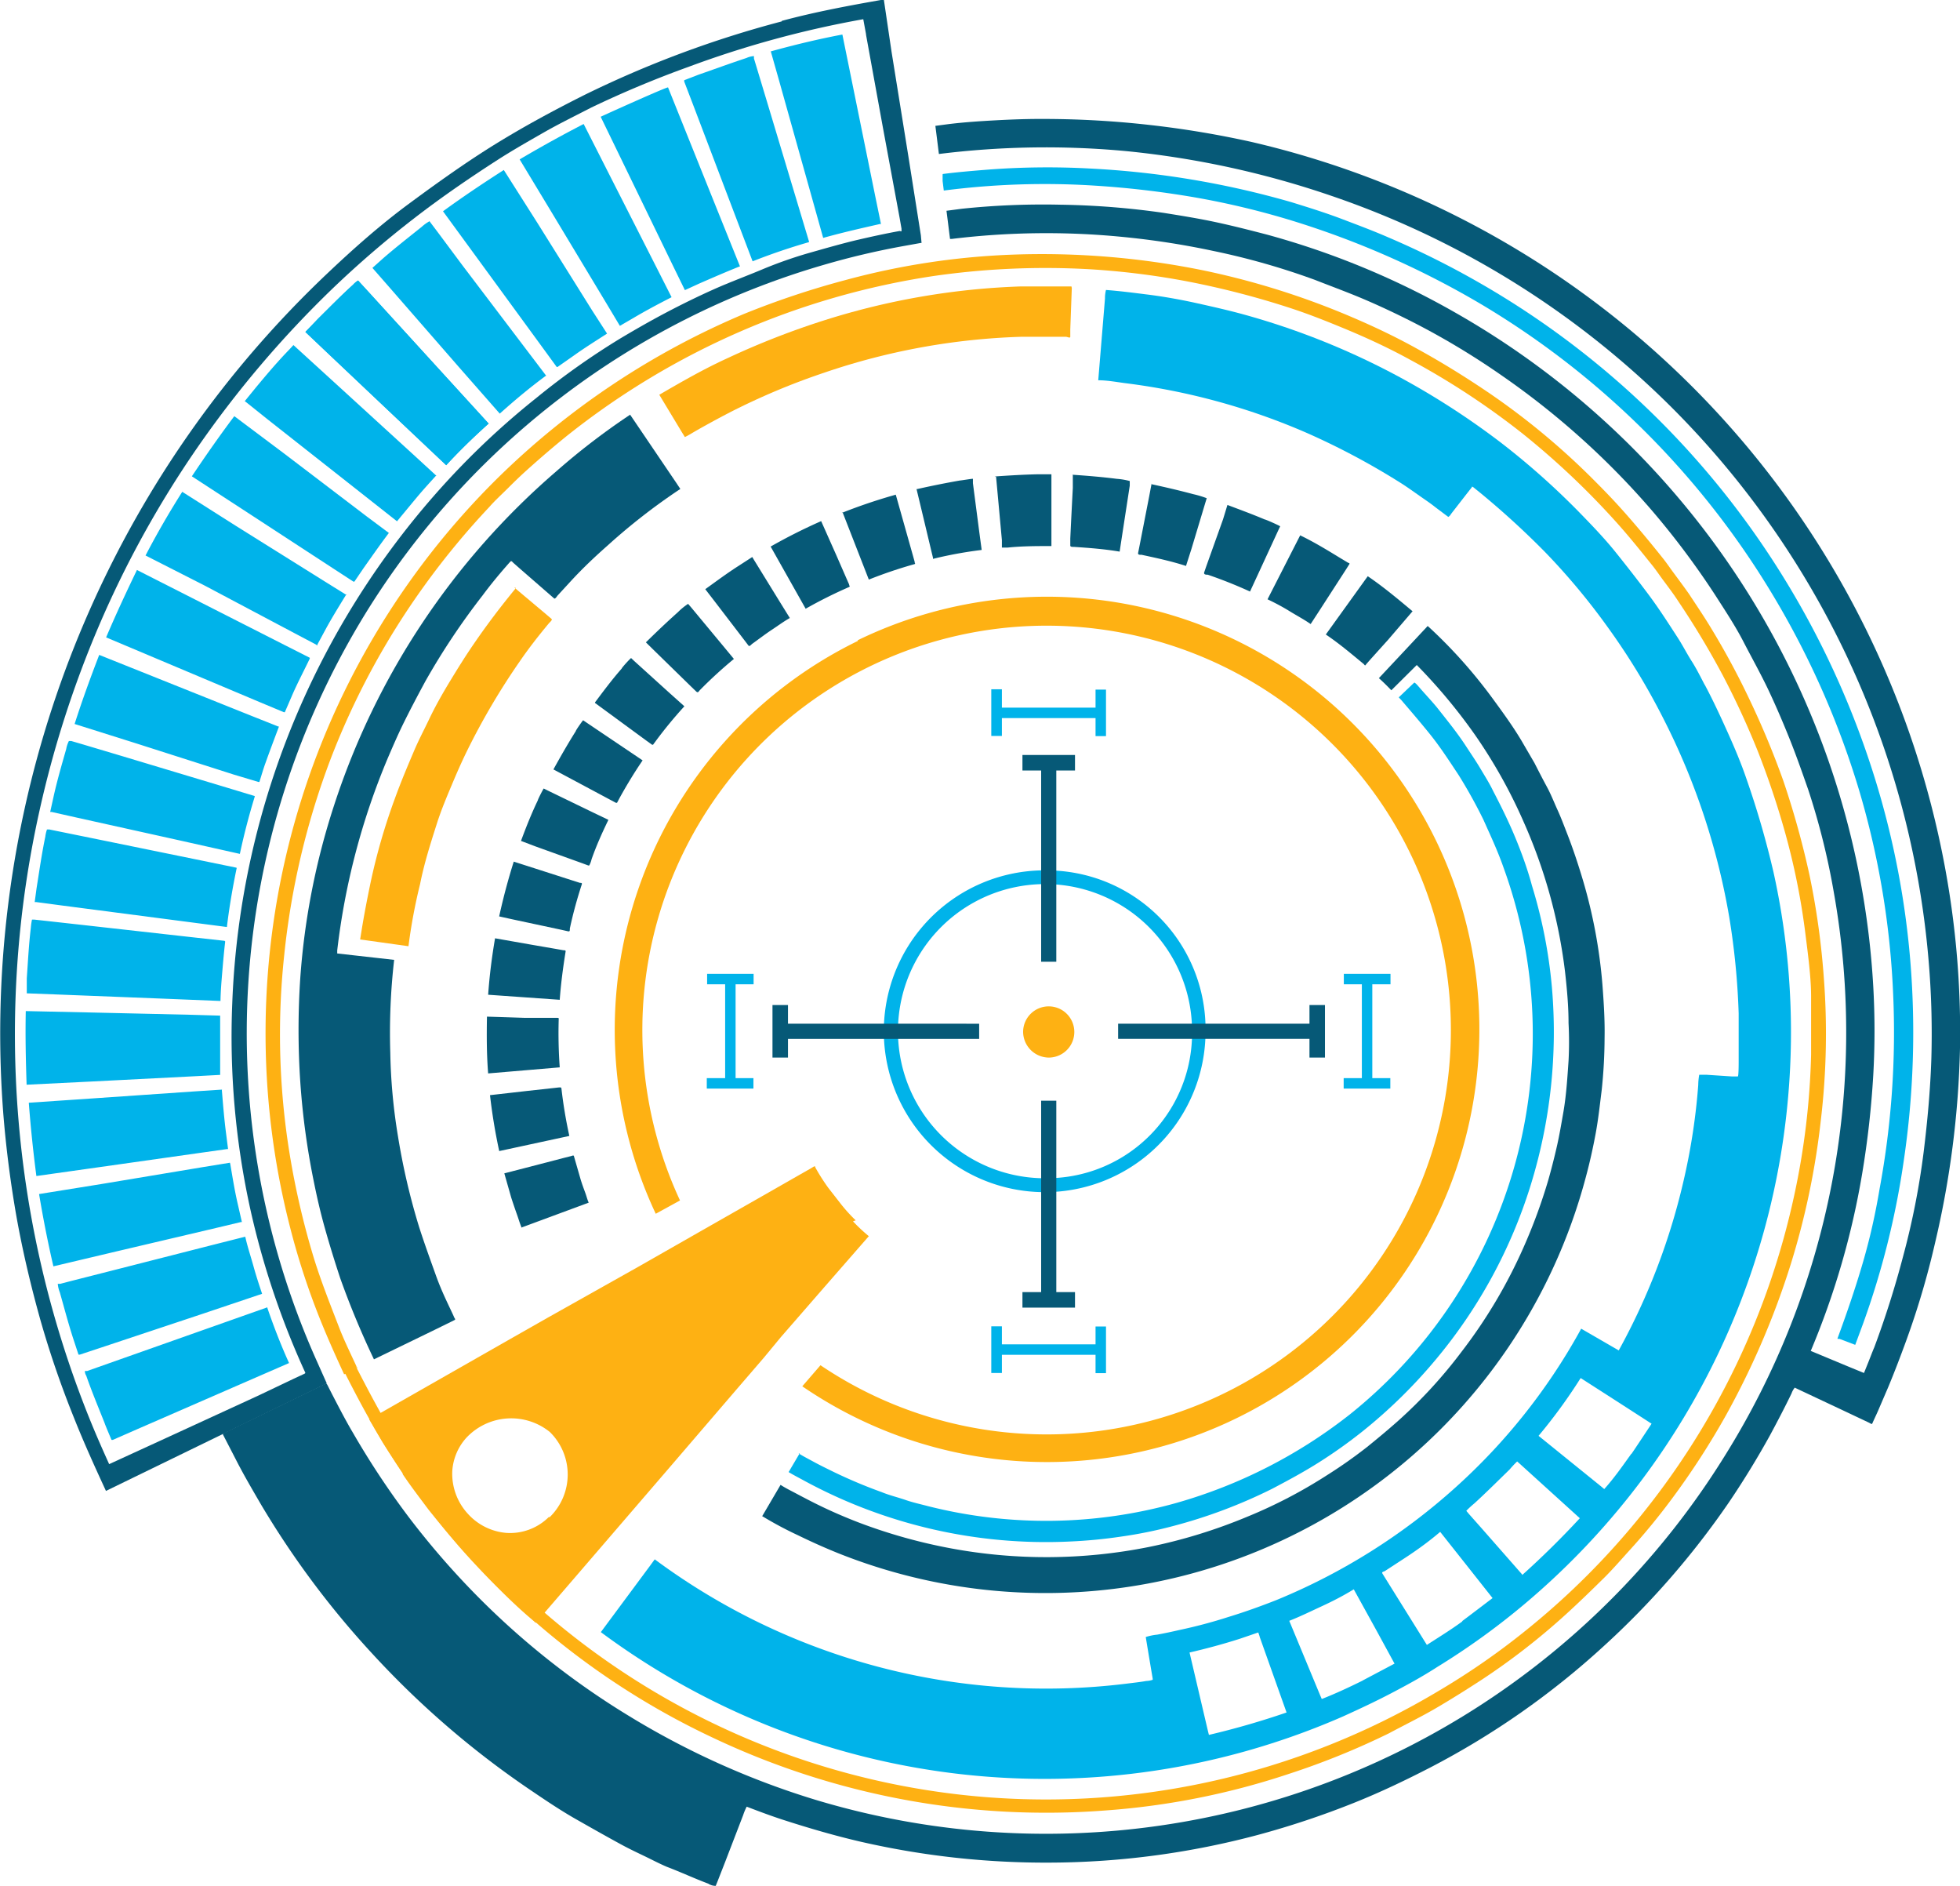 <svg preserveAspectRatio="none" id="Layer_1" data-name="Layer 1" xmlns="http://www.w3.org/2000/svg" viewBox="0 0 116.36 111.94"><defs><style>.cls-1{fill:#feb113}.cls-2{fill:#065977}.cls-3{fill:#00b3ea}</style></defs><path class="cls-1" d="M592.65 278.89l1.88 1.58.34.29c.08.06-.1.2-.15.26-.6.72-1.18 1.46-1.71 2.23a41.41 41.41 0 00-3.14 5.32c-.32.65-.61 1.31-.9 2s-.65 1.54-.9 2.33c-.38 1.19-.76 2.38-1 3.6a32.12 32.12 0 00-.69 3.69l-2.43-.34-.44-.06.09-.56c.15-.93.33-1.85.52-2.77a36.17 36.17 0 011.44-5c.36-1 .75-1.92 1.15-2.86.27-.64.6-1.26.9-1.89.37-.78.81-1.55 1.26-2.29s.91-1.48 1.4-2.19c.78-1.14 1.61-2.23 2.49-3.3zM625.76 261.13l-.09 2.45v.44c0 .1-.18 0-.25 0h-2.69a39.85 39.85 0 00-11.64 2.12 40.89 40.89 0 00-5.62 2.36c-.75.39-1.49.79-2.23 1.22a4.85 4.85 0 01-.45.25l-.18-.29-1.34-2.22c1.34-.78 2.68-1.55 4.09-2.19a47.53 47.53 0 015.74-2.24 43.31 43.31 0 0111.64-2h3z" transform="translate(-562.13 -244.03)"/><path class="cls-2" d="M575.4 329.1l4.32-2.1 1.77-.86.06.06.28.55c.41.79.81 1.57 1.26 2.33a49.25 49.25 0 003.31 5 48.18 48.18 0 003.45 4.05 47 47 0 009.61 7.74 48 48 0 0011.14 5 47.42 47.42 0 0053.9-20.39A47.41 47.41 0 00671 297a42.49 42.49 0 00-1.52-6.1c-.35-1-.7-2-1.1-3s-.83-2-1.27-2.93-1-1.93-1.48-2.86-1.07-1.82-1.64-2.71a48 48 0 00-3.73-5 47.17 47.17 0 00-9-8.1 45.08 45.08 0 00-5.31-3.18c-.93-.47-1.86-.91-2.82-1.32s-2-.79-2.94-1.16a42.74 42.74 0 00-6-1.71 48.13 48.13 0 00-5.43-.84 46.26 46.26 0 00-10.12.12h-.11l-.15-1.2-.06-.47.91-.12a46.12 46.12 0 015.87-.24 47.66 47.66 0 016.15.49c1 .16 2.06.33 3.08.55s2 .47 3 .73a48 48 0 0111.17 4.62 49.21 49.21 0 0124.84 40 46.66 46.66 0 010 5.28 54.65 54.65 0 01-.66 5.85 47.24 47.24 0 01-3.05 10.51l2.21.92.95.39.21-.52c.14-.34.27-.7.4-1a56.4 56.4 0 001.73-5.47 45.33 45.33 0 001.2-6.11c.23-1.86.4-3.72.46-5.59a51.25 51.25 0 00-.13-5.37 52.67 52.67 0 00-15.12-33.08 52.66 52.66 0 00-20.35-12.72A53.83 53.83 0 00629 253a51.26 51.26 0 00-11.13.17l-.15-1.2-.06-.47.83-.11c.92-.11 1.84-.17 2.76-.22s2-.09 3-.08a56.42 56.42 0 016.16.36 57.14 57.14 0 016 1 54.36 54.36 0 0140.92 41.71 53.54 53.54 0 011.16 12.07 55.54 55.54 0 01-1.49 11.61 48.78 48.78 0 01-1.71 5.78c-.34.93-.69 1.85-1.07 2.76l-.52 1.21c-.08.19-.17.39-.26.58l-.12.26a.47.47 0 01-.06.12.5.5 0 01-.15-.07l-.4-.19-1.27-.6-2.53-1.19-.23-.11a1.14 1.14 0 00-.19.34c-.4.83-.83 1.65-1.27 2.47q-1.13 2.05-2.45 4a49 49 0 01-7.45 8.55 47.78 47.78 0 01-10.25 7.17c-1.49.77-3 1.49-4.55 2.11a51.38 51.38 0 01-5.69 1.9 48.44 48.44 0 01-12.3 1.65 49.07 49.07 0 01-11.26-1.23c-1.56-.36-3.1-.81-4.62-1.3-.74-.24-1.46-.51-2.19-.79a3.37 3.37 0 00-.21.5l-1.07 2.78-.45 1.15-.11.27a.79.79 0 01-.44-.13c-.83-.31-1.64-.69-2.46-1-.47-.2-.92-.44-1.38-.66s-.9-.43-1.34-.67c-.9-.49-1.8-1-2.68-1.5s-1.76-1.09-2.63-1.68a53.31 53.31 0 01-9.43-8.11 52.66 52.66 0 01-6.65-8.91c-.5-.86-1-1.71-1.45-2.59l-.8-1.55z" transform="translate(-562.13 -244.03)"/><path class="cls-1" d="M583.32 325.25c.68 1.32 1.37 2.63 2.14 3.9a43.19 43.19 0 002.8 4.06 45.6 45.6 0 0030.9 17.34 45.4 45.4 0 0028.41-6.18 43.06 43.06 0 005.22-3.63 45 45 0 006.77-6.77 45.44 45.44 0 009.09-19 44.43 44.43 0 001-8.34v-3.46c0-1.15-.19-2.54-.35-3.81a41.21 41.21 0 00-1.19-5.9 50 50 0 00-1.63-4.86 49 49 0 00-2.08-4.5 49.77 49.77 0 00-2.62-4.36c-.29-.45-.61-.87-.93-1.3-.19-.26-.37-.52-.56-.77-.69-.86-1.37-1.71-2.1-2.53a47.07 47.07 0 00-5.65-5.36 45.6 45.6 0 00-6.68-4.39c-1.38-.76-2.81-1.41-4.26-2-1-.41-1.95-.78-2.94-1.1a50.78 50.78 0 00-6-1.55 45.78 45.78 0 00-5.84-.73 46.53 46.53 0 00-9.25.4 45.85 45.85 0 00-21.76 9.47c-.82.66-1.62 1.35-2.41 2.06-.39.35-.76.71-1.13 1.08s-.75.71-1.09 1.1a46.29 46.29 0 00-3.82 4.62 45.24 45.24 0 00-5.61 10.36 46.08 46.08 0 00-2.75 11.65 44.18 44.18 0 00.41 12.27 47.6 47.6 0 001.35 5.67c.44 1.43 1 2.82 1.53 4.2.3.76.66 1.49 1 2.23a.37.37 0 010 .12l-.22.11-.51.25c-.62-1.34-1.22-2.69-1.74-4.07a44.06 44.06 0 01-1.47-4.66 46.29 46.29 0 0112.35-44.49 46.73 46.73 0 0114.63-9.73 50.59 50.59 0 016-2 44 44 0 0110-1.51 48 48 0 0111.2.93 46.52 46.52 0 018.9 2.8c1.31.56 2.59 1.17 3.83 1.86 1.48.81 2.91 1.7 4.31 2.65a43 43 0 016.29 5.25c.62.62 1.22 1.25 1.8 1.91.75.85 1.47 1.72 2.18 2.61.2.25.38.51.56.76.33.45.67.9 1 1.37.46.7.93 1.39 1.36 2.11a46 46 0 012.24 4.17 50.54 50.54 0 012 4.81 51.47 51.47 0 011.56 5.62 45.84 45.84 0 01.84 6 43.61 43.61 0 01-.17 8.51 45.82 45.82 0 01-1.78 8.54 48.3 48.3 0 01-3.86 9 46.08 46.08 0 01-3.2 4.94 39 39 0 01-2.46 3c-.51.56-1 1.13-1.53 1.66-.75.74-1.5 1.47-2.28 2.18a40.58 40.58 0 01-5 3.89c-.89.58-1.78 1.14-2.7 1.68s-1.87 1-2.82 1.51a45.38 45.38 0 01-5.91 2.4 44.52 44.52 0 01-11 2.19 46.18 46.18 0 01-23.19-4.3 45.53 45.53 0 01-10.12-6.49 47 47 0 01-8.13-8.92q-1-1.44-1.89-3c-.62-1.06-1.19-2.15-1.75-3.25l.74-.36z" transform="translate(-562.13 -244.03)"/><path class="cls-2" d="M599.53 268.63l2.71 4 .28.42a36.42 36.42 0 00-4.31 3.35c-.76.67-1.5 1.37-2.19 2.12l-.8.87s-.13.21-.19.16l-2-1.74-.42-.37c-.08-.07-.11-.15-.19-.07-.57.64-1.13 1.31-1.64 2a41.67 41.67 0 00-3.4 5.1c-.47.87-.93 1.74-1.36 2.62-.31.64-.59 1.29-.87 1.94a41.84 41.84 0 00-3 11.41v.18l3.38.38a37.84 37.84 0 00-.23 5.49 33.79 33.79 0 00.46 5 39.82 39.82 0 001.25 5.36c.32 1 .66 1.93 1 2.88s.69 1.63 1.06 2.43c0 .06.13.17.06.21l-.26.13-1.08.53-2.74 1.33-.72.35a50.8 50.8 0 01-2-4.81c-.33-1-.64-2-.92-3s-.47-1.85-.66-2.79a44.7 44.7 0 01-.79-5.82 46.3 46.3 0 010-6.26 42.59 42.59 0 012-10.19 44.18 44.18 0 0113.2-19.84 41.21 41.21 0 014.37-3.35z" transform="translate(-562.13 -244.03)"/><path class="cls-3" d="M663.34 284.69c-.25-.48-.51-1-.78-1.42s-.53-.93-.82-1.38c-.57-.88-1.14-1.77-1.77-2.61s-1.27-1.66-1.92-2.47-1.39-1.58-2.12-2.33a44.75 44.75 0 00-4.71-4.19 46.16 46.16 0 00-5-3.32 44.16 44.16 0 00-10.38-4.31c-.89-.24-1.78-.44-2.68-.64s-2-.4-3-.52c-.79-.1-1.58-.2-2.37-.26a1.94 1.94 0 00-.06.51l-.4 4.85c.53 0 1.06.1 1.59.17a39.11 39.11 0 0110.78 2.95 43.1 43.1 0 015.5 2.92c.42.26.82.55 1.22.83s.63.43.93.67l.76.57a.4.4 0 00.16-.17l.91-1.17.33-.42c0-.05 0-.05.09 0l.42.34a49.78 49.78 0 013.83 3.5 39.52 39.52 0 013.73 4.47 40.07 40.07 0 013.27 5.36 41.11 41.11 0 013.94 11.84 43.79 43.79 0 01.56 5.72v2.88c0 .08 0 .86-.05.86h-.35l-1.51-.1h-.43a3.52 3.52 0 00-.06.61 37.47 37.47 0 01-.82 5.46 39 39 0 01-3.9 10.29l-2.23-1.29-.07.13a35.74 35.74 0 01-7.41 9.31A36.68 36.68 0 01637.9 339c-.94.37-1.89.71-2.84 1a29.44 29.44 0 01-2.94.78c-.43.1-.86.19-1.29.27a3.46 3.46 0 00-.68.14l.19 1.15.22 1.31a.24.24 0 010 .08 1.32 1.32 0 01-.38.07c-.39.07-.79.11-1.18.16a39 39 0 01-28-7.38l-.3.41-2.9 3.91a44.19 44.19 0 0044.07 5c.95-.43 1.89-.87 2.81-1.35s1.88-1 2.79-1.59a42.94 42.94 0 005.16-3.72 44.36 44.36 0 0015.73-31.06 43.9 43.9 0 00-.95-12.42 53.28 53.28 0 00-1.6-5.51c-.31-.91-.69-1.81-1.08-2.68s-.91-2-1.4-2.91zm-26.43 56.48l1.6 4.5a47.78 47.78 0 01-4.61 1.33l-.06-.24-1.09-4.65c1-.23 2-.5 3-.82l1.08-.37.08.23zm6.11 2.61c-.79.39-1.6.77-2.42 1.09l-.1-.23-1.83-4.41c.66-.26 1.29-.57 1.94-.87s1.27-.62 1.89-1l1.33 2.41 1.09 2-1.89 1zm5.93-3.52c-.68.5-1.4.94-2.11 1.4l-1.34-2.15-1.29-2.07c-.06-.1 0-.11.13-.16l1.15-.75c.74-.48 1.46-1 2.14-1.58l1.75 2.21 1.36 1.72s-1.67 1.27-1.81 1.37zm3.54-2.79l-2.38-2.71-.78-.88-.15-.18a6.2 6.2 0 01.49-.45c.72-.66 1.4-1.34 2.08-2a6 6 0 01.45-.48l.18.16 3.54 3.21a51.76 51.76 0 01-3.42 3.37zm6.49-7.16c-.51.71-1 1.42-1.61 2.1l-.19-.16-3.71-3a31.69 31.69 0 002.5-3.43l2.32 1.49 1.89 1.22s-1.09 1.65-1.2 1.8z" transform="translate(-562.13 -244.03)"/><path class="cls-1" d="M612.93 316.46a9.67 9.67 0 01-.84-.92l-.78-1a11.92 11.92 0 01-.76-1.19c-.05-.09 0-.12-.11-.08l-.18.11-.72.41-2.4 1.37-3.65 2.08-1.28.73-.14.08-2.07 1.18-5.34 3-2.27 1.29-4.86 2.77-2.77 1.58-.71.41.19.32.13.23.49.83.37.58.07.1.74 1.13v.06c.47.7 1 1.39 1.5 2.06l.11.14.17.21c.57.71 1.15 1.41 1.75 2.09l.25.28c.68.75 1.38 1.48 2.1 2.19s1.26 1.21 1.93 1.77a.16.16 0 00.1.07l.14-.16.36-.42.18-.21 1.8-2.09 3.7-4.3 1.67-1.94 4-4.66 1.68-1.95 1-1.21 2.61-3 2.62-3a10 10 0 01-.94-.88zm-18.23 17.62a3.26 3.26 0 01-2.52.93 3.46 3.46 0 01-2.28-1.14 3.51 3.51 0 01-.92-2.52 3.25 3.25 0 01.85-2 3.65 3.65 0 014.94-.33 3.53 3.53 0 010 5.05z" transform="translate(-562.13 -244.03)"/><path class="cls-2" d="M608.54 245.3a62.56 62.56 0 00-11.68 4.35c-1.8.9-3.58 1.86-5.3 2.92s-3.5 2.33-5.19 3.58-3.29 2.67-4.83 4.13-2.94 2.93-4.29 4.49a62.09 62.09 0 00-14.91 45.54q.25 3 .78 6c.37 2.05.85 4.07 1.41 6.07a57.92 57.92 0 002 5.82c.58 1.46 1.23 2.89 1.89 4.32l13.11-6.38-.58-1.3a47.57 47.57 0 012.86-44.37A47.54 47.54 0 01611 259.76a46.11 46.11 0 014.79-1.13l1-.18h.05l-.04-.45-.74-4.68-1-6.21-.46-3.11c-2 .35-4.06.73-6.06 1.27zm5 .77l1 5.5 1 5.4.11.63v.14c0 .05-.07 0-.11 0-.83.15-1.65.33-2.47.52s-1.91.5-2.86.77-1.92.61-2.85 1-1.91.75-2.85 1.17-1.9.89-2.83 1.38-1.82 1-2.71 1.53a44.26 44.26 0 00-5 3.54 46.77 46.77 0 00-4.52 4.11 48.52 48.52 0 00-13.53 31.78 47.68 47.68 0 001.08 12.3 48.73 48.73 0 003.19 9.52c.08.18.11.16-.06.24l-.56.26-2.1 1-5.72 2.63-3.14 1.44c-.42-.93-.83-1.86-1.21-2.81a61 61 0 01-2.93-35.95 62.2 62.2 0 013.53-10.99 60.48 60.48 0 015.81-10.53 62.47 62.47 0 018.06-9.49 59.87 59.87 0 014.83-4.16c1.63-1.26 3.32-2.42 5.05-3.53.86-.55 1.76-1.06 2.65-1.57s1.89-1 2.84-1.49A61.9 61.9 0 01603 248a59.88 59.88 0 0110.38-2.83l.17.92z" transform="translate(-562.13 -244.03)"/><path class="cls-3" d="M578 321.65c.38 1.11.81 2.22 1.29 3.28l-3.4 1.48-5.6 2.44-1.46.64h-.08s-.38-.89-.41-1c-.37-.93-.76-1.86-1.09-2.81a.5.5 0 01-.08-.28h.14l.65-.23 2.35-.83 5.83-2.06 1.87-.66zM576.69 317.43c.13.59.33 1.18.49 1.76s.33 1.09.51 1.63l-3.51 1.18-5.8 1.93-1.51.5h-.08l-.28-.85c-.31-.94-.56-1.9-.83-2.85a1.75 1.75 0 01-.12-.5h.14l.65-.17 2.4-.61 6-1.53zM575.8 313.11c.13.76.25 1.52.42 2.27l.27 1.18h-.05l-1.47.35-5.91 1.39-3.76.89c-.33-1.42-.61-2.85-.85-4.29l3.67-.59 6-1 1.66-.27zM575.3 308.72c.07.86.14 1.72.25 2.57l.12.94h-.06l-1.49.21-6 .85-3.83.54c-.19-1.45-.34-2.9-.45-4.35l3.7-.25 6.1-.42 1.68-.11zM575.2 304.31v3.52h-.06l-1.5.08-6.07.31-3.86.19c-.05-1.46-.08-2.91-.05-4.37l3.71.08 6.11.14zM575.5 299.91c-.07.59-.12 1.17-.17 1.76s-.1 1.18-.11 1.77l-3.71-.15-6.11-.24-1.59-.06h-.09v-.89c.07-1 .12-2 .24-3a3.5 3.5 0 01.07-.49h.13l.64.07 2.43.27 6.16.69 2.07.23zM576.18 295.56c-.24 1.15-.44 2.32-.58 3.49l-3.68-.48-6.06-.79-1.58-.21h-.09s.11-.82.12-.88c.16-1 .3-2 .51-3a2 2 0 01.1-.43h.13l.64.13 2.41.49 6.07 1.24 2 .41zM577.26 291.29a39.92 39.92 0 00-.89 3.42l-3.62-.81-6-1.33-1.56-.35h-.08l.19-.86c.22-1 .49-1.92.76-2.87a1.71 1.71 0 01.16-.48h.14l.65.19 2.38.71 5.92 1.78 1.92.58zM578.7 287.13c-.27.72-.54 1.43-.8 2.16-.14.38-.25.77-.37 1.15h-.06L576 290l-5.79-1.85-3.65-1.15c.44-1.38.94-2.75 1.46-4.1l3.45 1.38 5.67 2.27 1.56.62zM580.52 283.12c-.33.69-.69 1.37-1 2.07l-.48 1.11h-.06l-1.39-.58-5.6-2.36-3.56-1.5c.57-1.34 1.18-2.65 1.83-4l3.31 1.68 5.45 2.77 1.5.76zM582.7 279.29c-.41.67-.82 1.33-1.19 2l-.54 1c0 .06 0 .07-.07 0l-1.27-.67-5.34-2.83-3.52-1.79q1-1.92 2.18-3.78l3.15 2 5.18 3.24 1.43.89zM585.21 275.67c-.52.69-1 1.38-1.51 2.1l-.53.78h-.06l-1.26-.82-5.09-3.32-3.24-2.11c.81-1.21 1.64-2.4 2.52-3.57l3 2.25 4.86 3.7 1.34 1zM588 272.28c-.37.41-.74.81-1.09 1.23s-.83 1-1.21 1.46l-2.92-2.3-4.8-3.78-1.25-1-.07-.05.66-.81c.64-.77 1.28-1.53 2-2.27l.23-.25 2.74 2.5 4.51 4.12 1.24 1.14zM591.15 269.16c-.88.79-1.73 1.61-2.53 2.48l-2.7-2.55-4.44-4.2-1.16-1.1-.06-.06s.67-.69.72-.75c.7-.69 1.38-1.39 2.11-2.05a1.31 1.31 0 01.3-.25l.09.1.45.49 1.66 1.82 4.17 4.57 1.37 1.5z" transform="translate(-562.13 -244.03)"/><path class="cls-3" d="M591.15 269.16c-.88.79-1.73 1.61-2.53 2.48l-2.7-2.55-4.44-4.2-1.16-1.1-.06-.06s.67-.69.72-.75c.7-.69 1.38-1.39 2.11-2.05a1.31 1.31 0 01.3-.25l.09.1.45.49 1.66 1.82 4.17 4.57 1.37 1.5zM594.54 266.33c-.95.7-1.86 1.46-2.74 2.25l-2.45-2.79-4-4.59-1.05-1.2-.06-.07.66-.59c.74-.64 1.51-1.24 2.27-1.85a2.45 2.45 0 01.46-.33l.08.11.4.53 1.49 2 3.74 4.93 1.23 1.62zM598.17 263.83c-.65.42-1.31.83-1.94 1.28l-1 .7h-.05l-.89-1.22-3.58-4.9-2.28-3.12c1.18-.86 2.39-1.67 3.61-2.45l2 3.15 3.24 5.18zM602 261.67c-.76.39-1.52.79-2.26 1.23l-.81.47-.82-1.37-3.13-5.2-2-3.31q1.88-1.11 3.8-2.1l1.68 3.31 2.77 5.45.76 1.5zM606 259.86c-.8.32-1.58.66-2.36 1l-.85.39-.66-1.35-2.65-5.46-1.69-3.48c.38-.18 4-1.81 4-1.74l.45 1.12 2.21 5.5 1.61 4zM610.16 258.4a36.7 36.7 0 00-3.35 1.14l-1.32-3.47-2.17-5.71-.57-1.49v-.08l.83-.32c.95-.33 1.9-.68 2.87-1a1.21 1.21 0 01.44-.11v.14l.2.66.72 2.39 1.78 5.92.57 1.9zM614.44 257.31c-1.15.26-2.3.52-3.44.84l-1-3.57-1.65-5.88-.46-1.62c1.41-.39 2.82-.73 4.25-1l.74 3.64 1.22 6 .34 1.65zM671.21 323.49c.55-1.49 1.07-3 1.51-4.51s.75-2.92 1-4.41a50.88 50.88 0 00.8-11.57 49.79 49.79 0 00-2-12 51 51 0 00-5.08-11.55 50 50 0 00-17.27-17.3 52.3 52.3 0 00-11-4.92 47.82 47.82 0 00-6.19-1.5 55.77 55.77 0 00-5.82-.68 46.61 46.61 0 00-9 .29l-.07-.57v-.33c0-.09 0-.08.07-.09.86-.11 1.72-.18 2.59-.25a46.54 46.54 0 016.05-.07 52.74 52.74 0 0112 2c1 .31 2 .62 3 1s1.83.69 2.73 1.08a51.64 51.64 0 015.42 2.7 51 51 0 0117.65 16.83 52.09 52.09 0 015.46 11.42 50.69 50.69 0 012.48 12 51.89 51.89 0 01-.39 11.87 49 49 0 01-2.41 9.65l-.47 1.27-.92-.35z" transform="translate(-562.13 -244.03)"/><path class="cls-2" d="M607.39 334l1.08-1.84c.29.19.62.35.92.51s.85.45 1.28.66c.79.39 1.6.74 2.43 1.06a31.76 31.76 0 005.49 1.54 31 31 0 0011.73-.08 31.46 31.46 0 005.86-1.8 29 29 0 004.74-2.47 28.36 28.36 0 002.36-1.66c.62-.5 1.22-1 1.82-1.53a28.36 28.36 0 003.79-4.12 30 30 0 003.69-6.21 32.46 32.46 0 001.47-4c.19-.67.36-1.34.51-2s.27-1.37.39-2.06c.17-1 .23-2 .3-3a21.34 21.34 0 000-2.25c0-1-.09-2-.21-3.06a31 31 0 00-2.46-8.89 30.39 30.39 0 00-2.86-5.12 32.83 32.83 0 00-3.48-4.18l-1.51 1.5c-.24-.25-.48-.49-.74-.72l1.5-1.6 1-1.07.31-.33c.06-.06.07-.12.13-.06a29.36 29.36 0 013.8 4.25c.6.82 1.2 1.64 1.72 2.51l.78 1.34c.24.47.48.94.73 1.4s.43.93.64 1.39.38.92.56 1.38c.36.92.67 1.86.95 2.8a30.52 30.52 0 011.15 6.16c.08 1.05.15 2.11.13 3.17a30.44 30.44 0 01-.17 3.1c-.11.87-.2 1.73-.36 2.59s-.35 1.72-.58 2.57a33.2 33.2 0 01-12.68 18.43 33.17 33.17 0 01-31.7 3.91c-.82-.33-1.62-.69-2.42-1.08a21.8 21.8 0 01-2.11-1.13z" transform="translate(-562.13 -244.03)"/><path class="cls-3" d="M609.54 330.29c.3.19.62.35.93.52s.8.41 1.21.61a29.66 29.66 0 002.79 1.17c.46.19 1 .32 1.43.47s.9.25 1.35.37a28.65 28.65 0 0014.73-.2 29.8 29.8 0 0010.26-5.23 28.92 28.92 0 009.15-32.48c-.35-1-.77-1.89-1.19-2.83a29.67 29.67 0 00-1.47-2.65c-.55-.83-1.09-1.67-1.72-2.45s-1.11-1.33-1.68-2l-.16-.17.87-.83c.07-.06.05-.06.13 0s.26.29.39.43c.29.33.6.66.88 1 .6.76 1.22 1.52 1.75 2.34.28.43.57.85.83 1.29s.53.86.75 1.32c.47.9.92 1.81 1.31 2.75s.74 1.91 1 2.88a29.35 29.35 0 011.18 6 30.74 30.74 0 01-1.26 11.78 29.91 29.91 0 01-5.63 10.34A30.31 30.31 0 01643 329a29.17 29.17 0 01-2.56 1.82c-.9.57-1.83 1.07-2.78 1.57a30.43 30.43 0 01-5.91 2.22 25.91 25.91 0 01-3.06.62 29.17 29.17 0 01-3 .29 30.07 30.07 0 01-15.84-3.62c-.29-.16-.59-.31-.87-.48 0 0-.06 0 0-.07l.11-.19.52-.88z" transform="translate(-562.13 -244.03)"/><path class="cls-2" d="M643.33 278.23c.93.63 1.8 1.36 2.66 2.08l-1.45 1.69-1 1.11-.3.34c-.06.08-.06.11-.14 0-.74-.61-1.47-1.23-2.26-1.76zM639.33 275.81c.81.39 1.58.86 2.35 1.33l.5.3s.09 0 .06.07l-.17.27-1.59 2.46-.54.83c-.4-.28-.84-.51-1.26-.77s-.86-.49-1.3-.7l1.94-3.8zM635 274c.74.28 1.48.55 2.21.86.07 0 .93.39.92.41l-.1.21-1.2 2.6-.49 1.06a26.77 26.77 0 00-2.51-1c-.09 0-.25 0-.21-.14l.12-.35 1-2.8.26-.85zM630.5 272.77c.83.18 1.65.37 2.47.59a5.8 5.8 0 01.8.24l-.08.26-.83 2.76-.32 1c-.86-.28-1.75-.47-2.63-.66-.14 0-.24 0-.21-.13l.08-.4.57-2.92.15-.79zM625.85 272.21c.87.06 1.72.13 2.58.24a4 4 0 01.77.13v.28l-.44 2.86-.16 1.05c-.89-.15-1.79-.22-2.7-.28-.14 0-.24 0-.23-.1v-.4q.07-1.49.15-3v-.8zM621.18 272.31c.85-.06 1.69-.11 2.53-.13h.84v4.26c-.87 0-1.73 0-2.6.09h-.34v-.44l-.27-2.94-.08-.87zM616.57 273.06c.84-.19 1.69-.36 2.54-.51.07 0 .77-.12.78-.1v.26l.37 2.84.15 1.12a25 25 0 00-2.56.45l-.33.08v-.06l-.09-.37-.69-2.89-.2-.83zM612.11 274.47a32.66 32.66 0 013.2-1.08l.6 2.13.4 1.42.12.43c0 .1.06.11 0 .14a27.23 27.23 0 00-2.72.92l-1.56-4zM607.88 276.47a32.84 32.84 0 013-1.51l.89 2 .59 1.35.18.41c0 .09.08.1 0 .15a27.37 27.37 0 00-2.58 1.29l-2.09-3.71zM604 279c.64-.46 1.27-.93 1.94-1.36l.85-.55.12.2 1.49 2.42.62 1c-.37.21-.72.47-1.07.7s-.77.55-1.16.83c-.07.05-.16.19-.23.1l-.22-.29-1.8-2.35-.54-.7zM600.48 282.15c.62-.61 1.24-1.2 1.89-1.78a3.88 3.88 0 01.61-.5l.19.22 1.86 2.24.67.81a26.33 26.33 0 00-2 1.83c-.1.1-.12.2-.23.11l-.29-.28-2.13-2.08-.57-.56zM597.46 285.71c.51-.68 1-1.34 1.58-2 0-.05.54-.64.56-.62l.18.17 2.12 1.92.86.77a26.09 26.09 0 00-1.69 2.05l-.17.23h-.06l-.32-.23-2.4-1.76-.67-.49zM595 289.67c.42-.76.85-1.51 1.31-2.24 0-.06.43-.66.44-.65l.22.15 2.39 1.61.92.62c-.49.72-.94 1.46-1.36 2.22l-.16.3h-.06l-.34-.18-2.62-1.4-.75-.4zM593.06 293.94c.3-.81.62-1.62 1-2.41 0-.06.34-.71.35-.7l.24.12 2.6 1.26 1 .48c-.37.76-.72 1.54-1 2.34a1.39 1.39 0 01-.14.37h-.05l-.35-.13-2.78-1zM591.76 298.44c.24-1.1.53-2.19.87-3.27l2.09.67 1.4.45.44.14c.07 0 .14 0 .11.09-.28.86-.52 1.73-.71 2.62 0 .15 0 .19-.13.16l-.4-.09-2.9-.62-.77-.17zM591.11 303.07c.08-1.13.22-2.24.41-3.35l2.16.38 1.45.25.45.08c.07 0 .14 0 .13.07-.16 1-.28 1.91-.35 2.87l-4.25-.3zM591.11 307.74c-.09-1.12-.09-2.25-.07-3.37l2.2.07h1.93c.07 0 .14 0 .13.05a28.46 28.46 0 00.06 2.89zM591.77 312.36a33.5 33.5 0 01-.55-3.33l2.2-.25 1.46-.16.45-.05c.1 0 .12 0 .13.06a27.9 27.9 0 00.47 2.82l-4.17.9zM593.08 316.85c-.1-.24-.17-.49-.26-.74s-.24-.69-.34-1l-.41-1.44 2.13-.55 1.42-.37.44-.11s.12-.06.14 0l.38 1.32c.08.28.18.55.28.82s.13.43.22.63l-4 1.48z" transform="translate(-562.13 -244.03)"/><path class="cls-1" d="M613.06 282.07a25.68 25.68 0 00-12 34l1.44-.79a24 24 0 118.34 9.78l-1.08 1.25a25.68 25.68 0 103.29-44.28z" transform="translate(-562.13 -244.03)"/><path class="cls-3" d="M624.39 295.69a9.55 9.55 0 109.31 9.54 9.43 9.43 0 00-9.31-9.54zm0 18.27a8.73 8.73 0 118.51-8.73 8.62 8.62 0 01-8.51 8.73z" transform="translate(-562.13 -244.03)"/><path class="cls-1" d="M622.87 305.24a1.52 1.52 0 111.52 1.56 1.54 1.54 0 01-1.52-1.56z" transform="translate(-562.13 -244.03)"/><path class="cls-2" d="M63.82 44.81H60.7v.92h1.11v11.35h.9V45.73h1.11v-.92zM78.66 62.77v-3.12h-.92v1.11H66.38v.9h11.36v1.11h.92zM60.7 77.61h3.12v-.92h-1.11V65.33h-.9v11.36H60.7v.92zM45.86 59.65v3.12h.92v-1.11h11.35v-.9H46.78v-1.11h-.92z"/><path class="cls-3" d="M65.04 40.93V42h-5.56v-1.09h-.63v2.77h.63v-1.06h5.56v1.07h.62v-2.76h-.62zM82.54 63.99h-1.07v-5.57h1.08v-.62H79.78v.62h1.07v5.57h-1.08v.62h2.77v-.62zM59.48 81.49v-1.08h5.56v1.09h.62v-2.77h-.62v1.06h-5.56v-1.07h-.63v2.77h.63zM41.98 58.42h1.07v5.57h-1.09v.62h2.77v-.62h-1.06v-5.57h1.07v-.62h-2.76v.62z"/></svg>